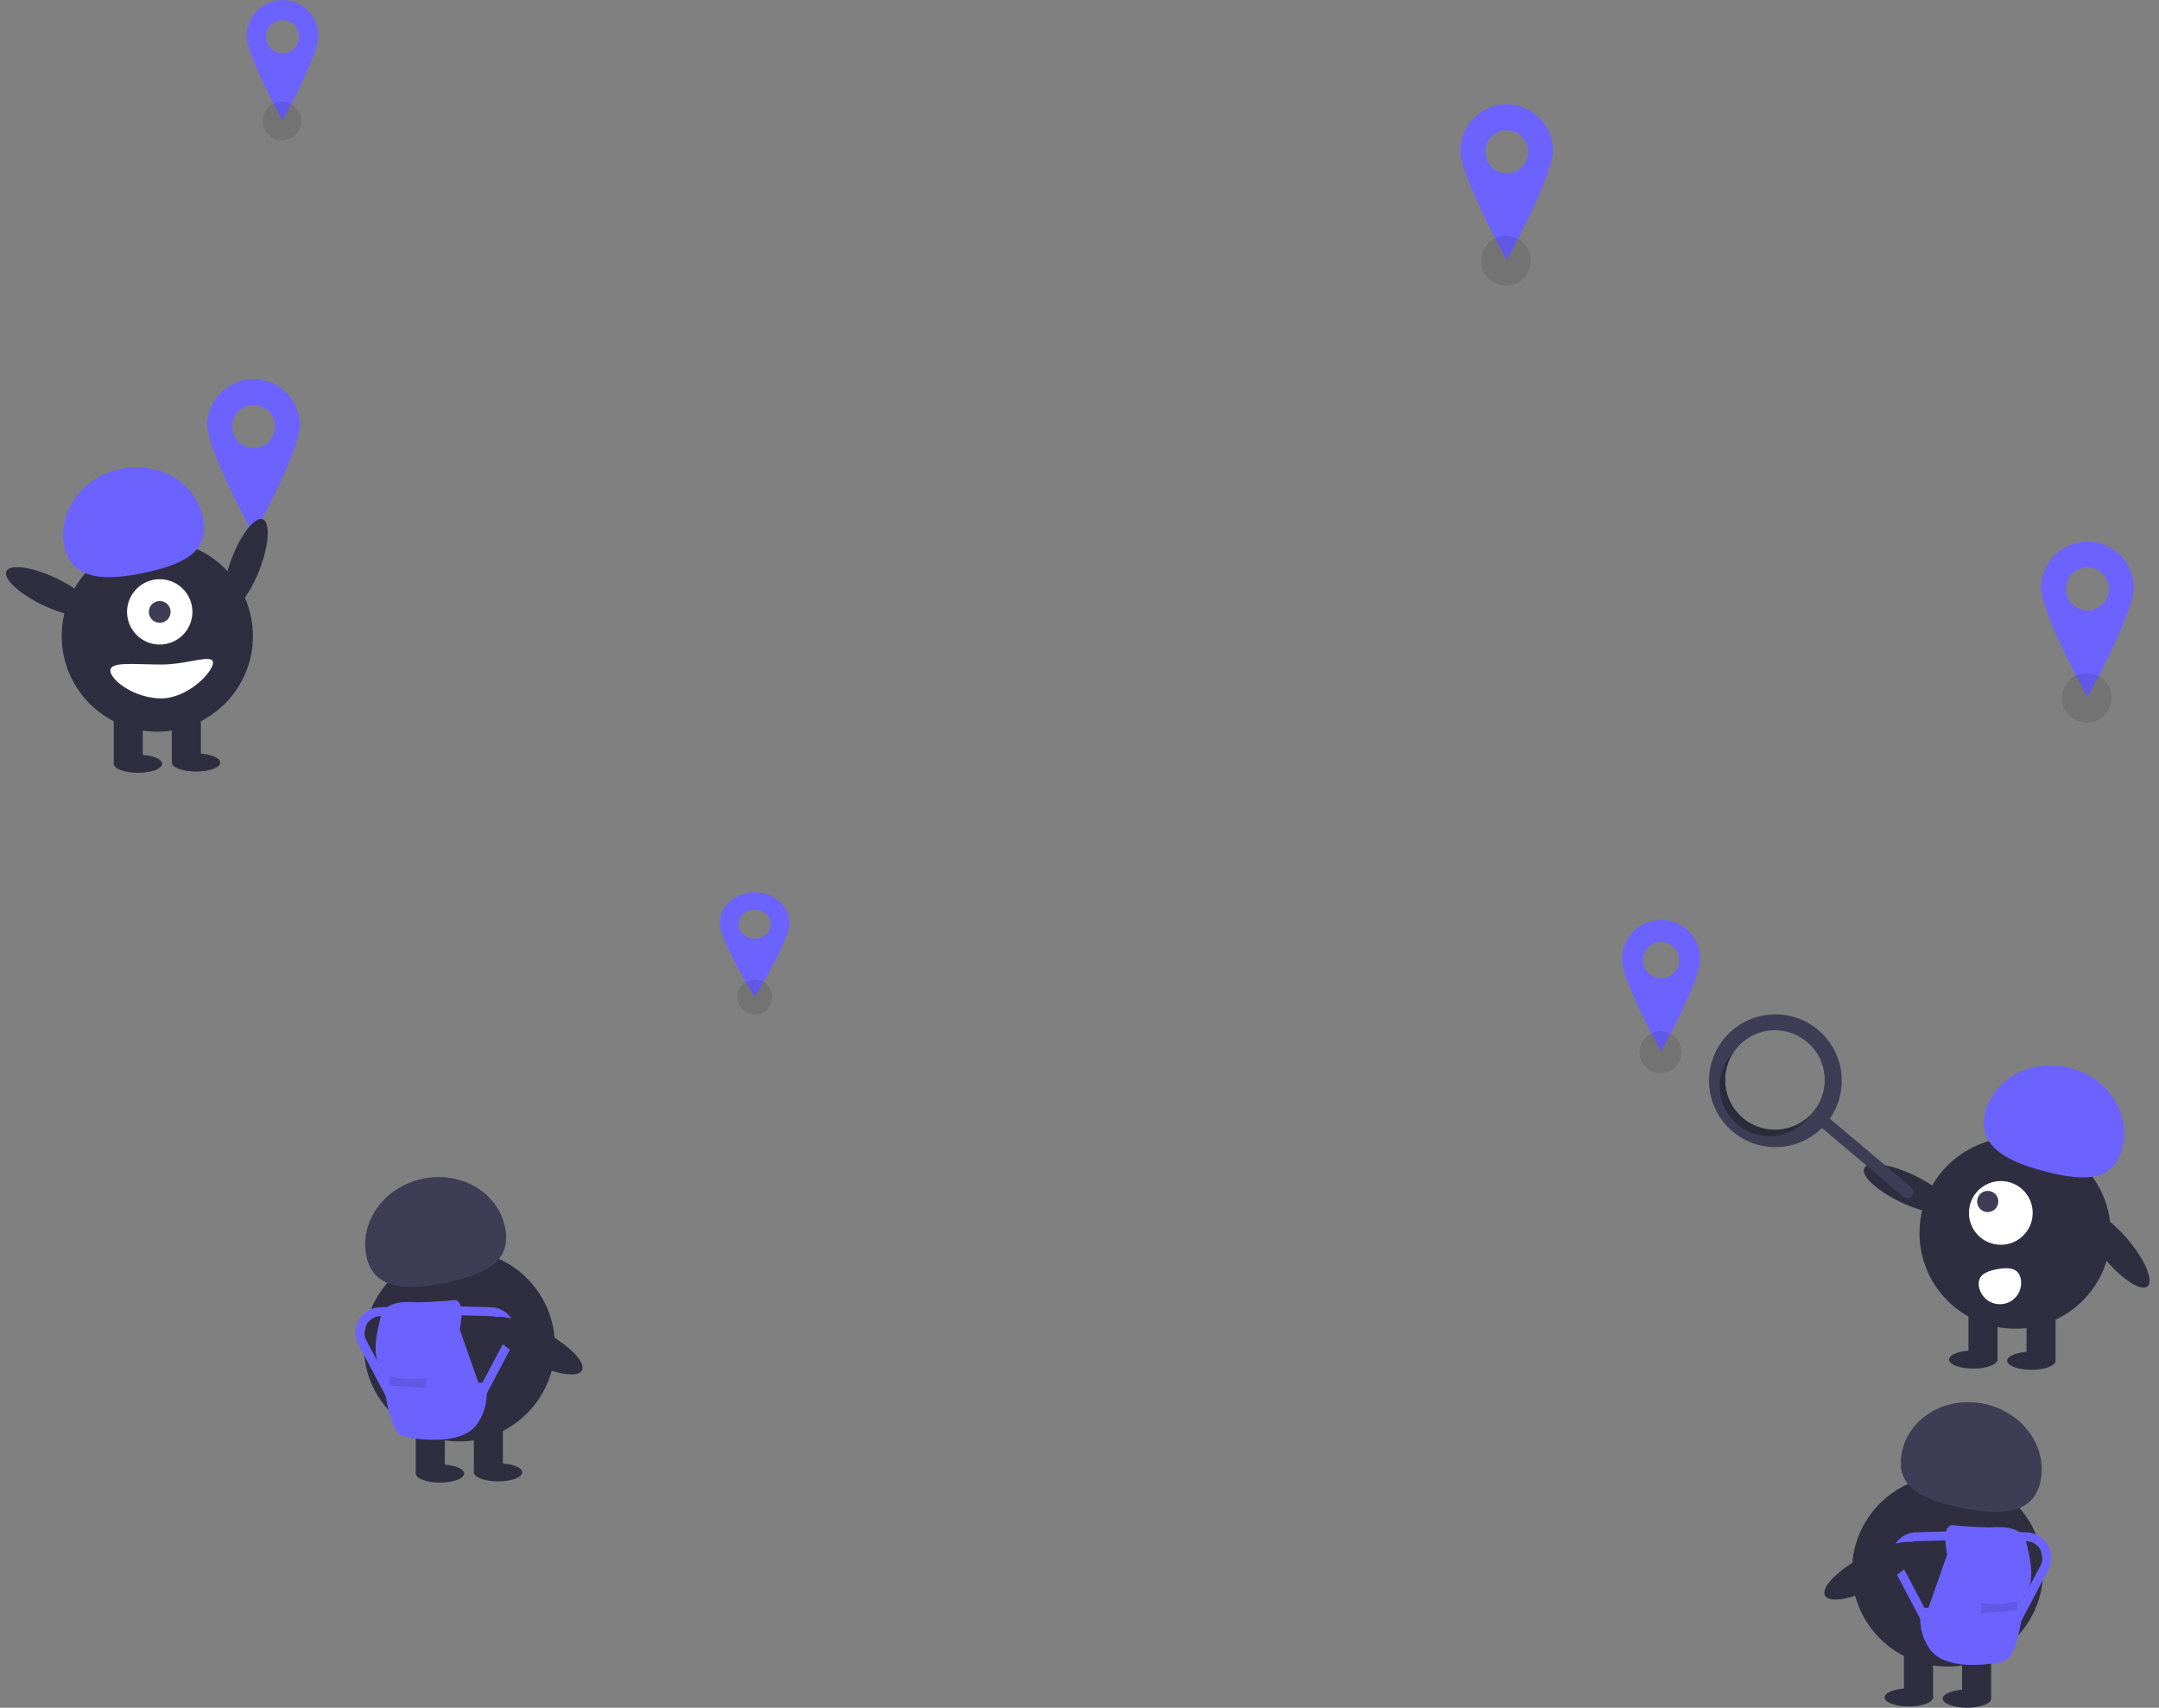 <svg xmlns="http://www.w3.org/2000/svg" width="1323.458" height="1046.941" viewBox="0 0 1323.458 1046.941">
  <rect x="0" y="0" width="1323.458" height="1046.941" fill="#808080" stroke="none"/>
  <g id="backegroud" transform="translate(-278.715 -110.652)">
    <g id="ping-group" transform="translate(139.526 -65.45)">
      <g id="Group_16" data-name="Group 16" transform="translate(677 637)">
        <path id="Path_89" data-name="Path 89" d="M694.821,286.191a24,24,0,0,0-24,24c0,13.255,24,56.779,24,56.779s24-43.525,24-56.779A24,24,0,0,0,694.821,286.191Zm0,35.707a11.122,11.122,0,1,1,11.122-11.122A11.122,11.122,0,0,1,694.821,321.9Z" transform="translate(-214.39 -183.089)" fill="#6c63ff"/>
        <circle id="Ellipse_47" data-name="Ellipse 47" cx="12.878" cy="12.878" r="12.878" transform="translate(467.174 171.251)" opacity="0.1"/>
      </g>
      <g id="Group_20" data-name="Group 20" transform="translate(124 539)">
        <path id="Path_89-2" data-name="Path 89" d="M692.182,286.191c-11.8,0-21.361,8.552-21.361,19.1s21.361,45.194,21.361,45.194,21.361-34.644,21.361-45.194S703.98,286.191,692.182,286.191Zm0,28.421c-5.467,0-9.9-3.963-9.9-8.852s4.432-8.852,9.9-8.852,9.9,3.963,9.9,8.852-4.432,8.852-9.9,8.852Z" transform="translate(-214.39 -102.089)" fill="#6c63ff"/>
        <ellipse id="Ellipse_47-2" data-name="Ellipse 47" cx="10.713" cy="10.724" rx="10.713" ry="10.724" transform="translate(467.132 237.668)" opacity="0.1"/>
      </g>
      <g id="Group_21" data-name="Group 21" transform="translate(-166 73)">
        <path id="Path_89-3" data-name="Path 89" d="M692.8,286.191a21.979,21.979,0,0,0-21.979,21.979c0,12.139,21.979,52,21.979,52s21.979-39.861,21.979-52A21.979,21.979,0,0,0,692.8,286.191Zm0,32.7a10.186,10.186,0,1,1,10.186-10.186A10.186,10.186,0,0,1,692.8,318.892Z" transform="translate(-214.39 -183.089)" fill="#6c63ff"/>
        <circle id="Ellipse_47-3" data-name="Ellipse 47" cx="11.794" cy="11.794" r="11.794" transform="translate(466.27 165.515)" opacity="0.1"/>
      </g>
      <g id="Group_17" data-name="Group 17" transform="translate(578 137)">
        <path id="Path_89-4" data-name="Path 89" d="M699.193,286.191a28.372,28.372,0,0,0-28.372,28.372c0,15.67,28.372,67.125,28.372,67.125s28.372-51.455,28.372-67.125A28.372,28.372,0,0,0,699.193,286.191Zm0,42.212a13.148,13.148,0,1,1,13.148-13.148A13.148,13.148,0,0,1,699.193,328.4Z" transform="translate(-214.39 -183.089)" fill="#6c63ff"/>
        <circle id="Ellipse_47-4" data-name="Ellipse 47" cx="15.224" cy="15.224" r="15.224" transform="translate(469.132 183.668)" opacity="0.1"/>
      </g>
      <g id="Group_18" data-name="Group 18" transform="translate(934 405)">
        <path id="Path_89-5" data-name="Path 89" d="M699.193,286.191a28.372,28.372,0,0,0-28.372,28.372c0,15.67,28.372,67.125,28.372,67.125s28.372-51.455,28.372-67.125A28.372,28.372,0,0,0,699.193,286.191Zm0,42.212a13.148,13.148,0,1,1,13.148-13.148A13.148,13.148,0,0,1,699.193,328.4Z" transform="translate(-214.39 -183.089)" fill="#6c63ff"/>
        <circle id="Ellipse_47-5" data-name="Ellipse 47" cx="15.224" cy="15.224" r="15.224" transform="translate(469.132 183.668)" opacity="0.1"/>
      </g>
    </g>
    <g id="Group_8" data-name="Group 8" transform="translate(935.526 404.55)">
      <ellipse id="Ellipse_29" data-name="Ellipse 29" cx="9.199" cy="29.304" rx="9.199" ry="29.304" transform="translate(614.916 455.686) rotate(-39.938)" fill="#2f2e41"/>
      <circle id="Ellipse_30" data-name="Ellipse 30" cx="58.608" cy="58.608" r="58.608" transform="translate(519.834 403.458)" fill="#2f2e41"/>
      <rect id="Rectangle_6" data-name="Rectangle 6" width="17.805" height="31.901" transform="translate(585.444 508.062)" fill="#2f2e41"/>
      <rect id="Rectangle_7" data-name="Rectangle 7" width="17.805" height="31.901" transform="translate(549.834 508.062)" fill="#2f2e41"/>
      <ellipse id="Ellipse_31" data-name="Ellipse 31" cx="14.838" cy="5.564" rx="14.838" ry="5.564" transform="translate(573.574 534.769)" fill="#2f2e41"/>
      <ellipse id="Ellipse_32" data-name="Ellipse 32" cx="14.838" cy="5.564" rx="14.838" ry="5.564" transform="translate(537.964 534.027)" fill="#2f2e41"/>
      <path id="Path_93" data-name="Path 93" d="M747.176,503.554c5.233-21.076,28.334-33.478,51.6-27.7s37.878,27.544,32.645,48.62-22.6,21.144-45.858,15.367S741.943,524.63,747.176,503.554Z" transform="translate(-187.136 -115.16)" fill="#6c63ff"/>
      <ellipse id="Ellipse_33" data-name="Ellipse 33" cx="9.199" cy="29.304" rx="9.199" ry="29.304" transform="translate(482.013 430.623) rotate(-64.626)" fill="#2f2e41"/>
      <circle id="Ellipse_34" data-name="Ellipse 34" cx="19.54" cy="19.54" r="19.54" transform="translate(550.141 430.159)" fill="#fff"/>
      <circle id="Ellipse_35" data-name="Ellipse 35" cx="6.513" cy="6.513" r="6.513" transform="translate(555.136 436.181)" fill="#3f3d56"/>
      <path id="Path_94" data-name="Path 94" d="M769.9,572.6a13.027,13.027,0,0,1-25.632,4.666h0l0-.025c-1.282-7.079,4.192-9.585,11.271-10.866S768.614,565.519,769.9,572.6Z" transform="translate(-187.957 -82.189)" fill="#fff"/>
      <path id="Path_95" data-name="Path 95" d="M689.53,461.02a40.687,40.687,0,1,0,2.307,60.088l49.907,42.112a3.749,3.749,0,1,0,4.841-5.726l-.005,0-49.907-42.112A40.689,40.689,0,0,0,689.53,461.02Zm-3.217,50.3a30.483,30.483,0,1,1-3.639-42.955h0a30.483,30.483,0,0,1,3.638,42.955Z" transform="translate(-231.789 -123.462)" fill="#3f3d56"/>
      <path id="Path_96" data-name="Path 96" d="M641.579,508.98A30.484,30.484,0,0,1,636.407,468q-.874.881-1.69,1.844a30.483,30.483,0,1,0,46.594,39.316q.814-.965,1.534-1.976a30.485,30.485,0,0,1-41.265,1.795Z" transform="translate(-230.011 -117.482)" opacity="0.3"/>
    </g>
    <g id="Group_7" data-name="Group 7" transform="translate(236.526 38.55)">
      <path id="Path_92" data-name="Path 92" d="M488.193,434.191a28.372,28.372,0,0,0-28.372,28.372c0,15.67,28.372,67.125,28.372,67.125s28.372-51.455,28.372-67.125a28.372,28.372,0,0,0-28.372-28.372Zm0,42.212a13.148,13.148,0,1,1,13.148-13.148A13.148,13.148,0,0,1,488.193,476.4Z" transform="translate(-290.529 -129.683)" fill="#6c63ff"/>
      <ellipse id="Ellipse_36" data-name="Ellipse 36" cx="29.304" cy="9.199" rx="29.304" ry="9.199" transform="matrix(0.357, -0.934, 0.934, 0.357, 173.733, 441.899)" fill="#2f2e41"/>
      <circle id="Ellipse_37" data-name="Ellipse 37" cx="58.608" cy="58.608" r="58.608" transform="translate(80.011 403.457)" fill="#2f2e41"/>
      <rect id="Rectangle_8" data-name="Rectangle 8" width="17.805" height="31.901" transform="translate(111.911 508.062)" fill="#2f2e41"/>
      <rect id="Rectangle_9" data-name="Rectangle 9" width="17.805" height="31.901" transform="translate(147.522 508.062)" fill="#2f2e41"/>
      <ellipse id="Ellipse_38" data-name="Ellipse 38" cx="14.838" cy="5.564" rx="14.838" ry="5.564" transform="translate(111.911 534.769)" fill="#2f2e41"/>
      <ellipse id="Ellipse_39" data-name="Ellipse 39" cx="14.838" cy="5.564" rx="14.838" ry="5.564" transform="translate(147.522 534.027)" fill="#2f2e41"/>
      <circle id="Ellipse_40" data-name="Ellipse 40" cx="20.031" cy="20.031" r="20.031" transform="translate(120.072 427.197)" fill="#fff"/>
      <circle id="Ellipse_41" data-name="Ellipse 41" cx="6.677" cy="6.677" r="6.677" transform="translate(133.425 440.551)" fill="#3f3d56"/>
      <path id="Path_97" data-name="Path 97" d="M395.735,522.908c-4.732-21.194,10.4-42.609,33.788-47.832s46.193,7.723,50.925,28.916S469.677,533,446.284,538.226,400.466,544.1,395.735,522.908Z" transform="translate(-313.968 -115.347)" fill="#6c63ff"/>
      <ellipse id="Ellipse_42" data-name="Ellipse 42" cx="9.199" cy="29.304" rx="9.199" ry="29.304" transform="translate(42.189 430.624) rotate(-64.626)" fill="#2f2e41"/>
      <path id="Path_98" data-name="Path 98" d="M416.127,567.392c0,5.736,14.77,17.063,31.159,17.063s31.756-16.149,31.756-21.885-15.367,1.113-31.756,1.113S416.127,561.656,416.127,567.392Z" transform="translate(-306.297 -84.183)" fill="#fff"/>
    </g>
    <g id="client" transform="translate(361.526 326.55)">
      <circle id="Ellipse_43" data-name="Ellipse 43" cx="58.608" cy="58.608" r="58.608" transform="translate(140.148 550.603)" fill="#2f2e41"/>
      <rect id="Rectangle_10" data-name="Rectangle 10" width="17.805" height="31.901" transform="translate(172.049 655.208)" fill="#2f2e41"/>
      <rect id="Rectangle_11" data-name="Rectangle 11" width="17.805" height="31.901" transform="translate(207.659 655.208)" fill="#2f2e41"/>
      <ellipse id="Ellipse_44" data-name="Ellipse 44" cx="14.838" cy="5.564" rx="14.838" ry="5.564" transform="translate(172.049 681.915)" fill="#2f2e41"/>
      <ellipse id="Ellipse_45" data-name="Ellipse 45" cx="14.838" cy="5.564" rx="14.838" ry="5.564" transform="translate(207.658 681.174)" fill="#2f2e41"/>
      <path id="Path_99" data-name="Path 99" d="M535.454,600.909c-4.732-21.194,10.4-42.609,33.788-47.832s46.193,7.723,50.925,28.917S609.4,611,586,616.226,540.187,622.1,535.454,600.909Z" transform="translate(-393.55 -46.201)" fill="#3f3d56"/>
      <path id="Path_100" data-name="Path 100" d="M590.84,625.249s4.251-18.706-3.826-17.856-19.131,1.275-22.108,1.275-19.982-2.126-22.533,8.928-5.952,24.658,1.275,33.161c0,0,2.551,37.413,12.329,39.964s35.712,5.527,45.065-6.8a31.708,31.708,0,0,0,5.527-25.934h-4.252Z" transform="translate(-391.848 -26.193)" fill="#6c63ff"/>
      <path id="Path_101" data-name="Path 101" d="M545.62,641.438s7.227,3.4,22.108,1.275v6.377l-22.108-1.7Z" transform="translate(-389.569 -13.897)" opacity="0.1"/>
      <path id="Path_102" data-name="Path 102" d="M589.167,674.055l-4.813-2.544L605.759,631a10.113,10.113,0,0,0-8.669-14.834l-22.464-.6.146-5.442,22.464.6a15.557,15.557,0,0,1,13.335,22.82Z" transform="translate(-379.102 -25.197)" fill="#6c63ff"/>
      <path id="Path_103" data-name="Path 103" d="M553.448,674.055l-21.406-40.507a15.557,15.557,0,0,1,13.335-22.819l22.465-.6.146,5.442-22.464.6a10.112,10.112,0,0,0-8.669,14.834l21.406,40.507Z" transform="translate(-395.119 -25.197)" fill="#6c63ff"/>
      <ellipse id="Ellipse_46" data-name="Ellipse 46" cx="10.207" cy="32.514" rx="10.207" ry="32.514" transform="translate(211.647 602.865) rotate(-62.122)" fill="#2f2e41"/>
    </g>
    <g id="client-2" data-name="client" transform="translate(1392.647 970.268)">
      <circle id="Ellipse_43-2" data-name="Ellipse 43" cx="58.608" cy="58.608" r="58.608" transform="translate(21.309 44.885)" fill="#2f2e41"/>
      <rect id="Rectangle_10-2" data-name="Rectangle 10" width="17.805" height="31.901" transform="translate(88.819 149.49)" fill="#2f2e41"/>
      <rect id="Rectangle_11-2" data-name="Rectangle 11" width="17.805" height="31.901" transform="translate(53.21 149.49)" fill="#2f2e41"/>
      <ellipse id="Ellipse_44-2" data-name="Ellipse 44" cx="14.838" cy="5.564" rx="14.838" ry="5.564" transform="translate(76.949 176.197)" fill="#2f2e41"/>
      <ellipse id="Ellipse_45-2" data-name="Ellipse 45" cx="14.838" cy="5.564" rx="14.838" ry="5.564" transform="translate(41.34 175.456)" fill="#2f2e41"/>
      <path id="Path_99-2" data-name="Path 99" d="M620.152,600.909c4.732-21.194-10.4-42.609-33.788-47.832s-46.193,7.723-50.925,28.917S546.209,611,569.6,616.226,615.419,622.1,620.152,600.909Z" transform="translate(-483.382 -551.919)" fill="#3f3d56"/>
      <path id="Path_100-2" data-name="Path 100" d="M555.807,625.249s-4.251-18.706,3.826-17.856,19.131,1.275,22.108,1.275,19.982-2.126,22.533,8.928,5.952,24.658-1.275,33.161c0,0-2.551,37.413-12.329,39.964s-35.712,5.527-45.065-6.8a31.708,31.708,0,0,1-5.527-25.934h4.252Z" transform="translate(-476.125 -531.911)" fill="#6c63ff"/>
      <path id="Path_101-2" data-name="Path 101" d="M567.728,641.438s-7.227,3.4-22.108,1.275v6.377l22.108-1.7Z" transform="translate(-445.106 -519.615)" opacity="0.1"/>
      <path id="Path_102-2" data-name="Path 102" d="M597.834,674.055l4.813-2.544L581.242,631a10.113,10.113,0,0,1,8.669-14.834l22.464-.6-.146-5.442-22.464.6a15.557,15.557,0,0,0-13.335,22.82Z" transform="translate(-529.226 -530.915)" fill="#6c63ff"/>
      <path id="Path_103-2" data-name="Path 103" d="M544.78,674.055l21.406-40.507a15.557,15.557,0,0,0-13.335-22.819l-22.465-.6-.146,5.442,22.464.6a10.112,10.112,0,0,1,8.669,14.834l-21.406,40.507Z" transform="translate(-424.436 -530.915)" fill="#6c63ff"/>
      <ellipse id="Ellipse_46-2" data-name="Ellipse 46" cx="10.207" cy="32.514" rx="10.207" ry="32.514" transform="translate(9.545 127.554) rotate(-117.878)" fill="#2f2e41"/>
    </g>
  </g>
</svg>
